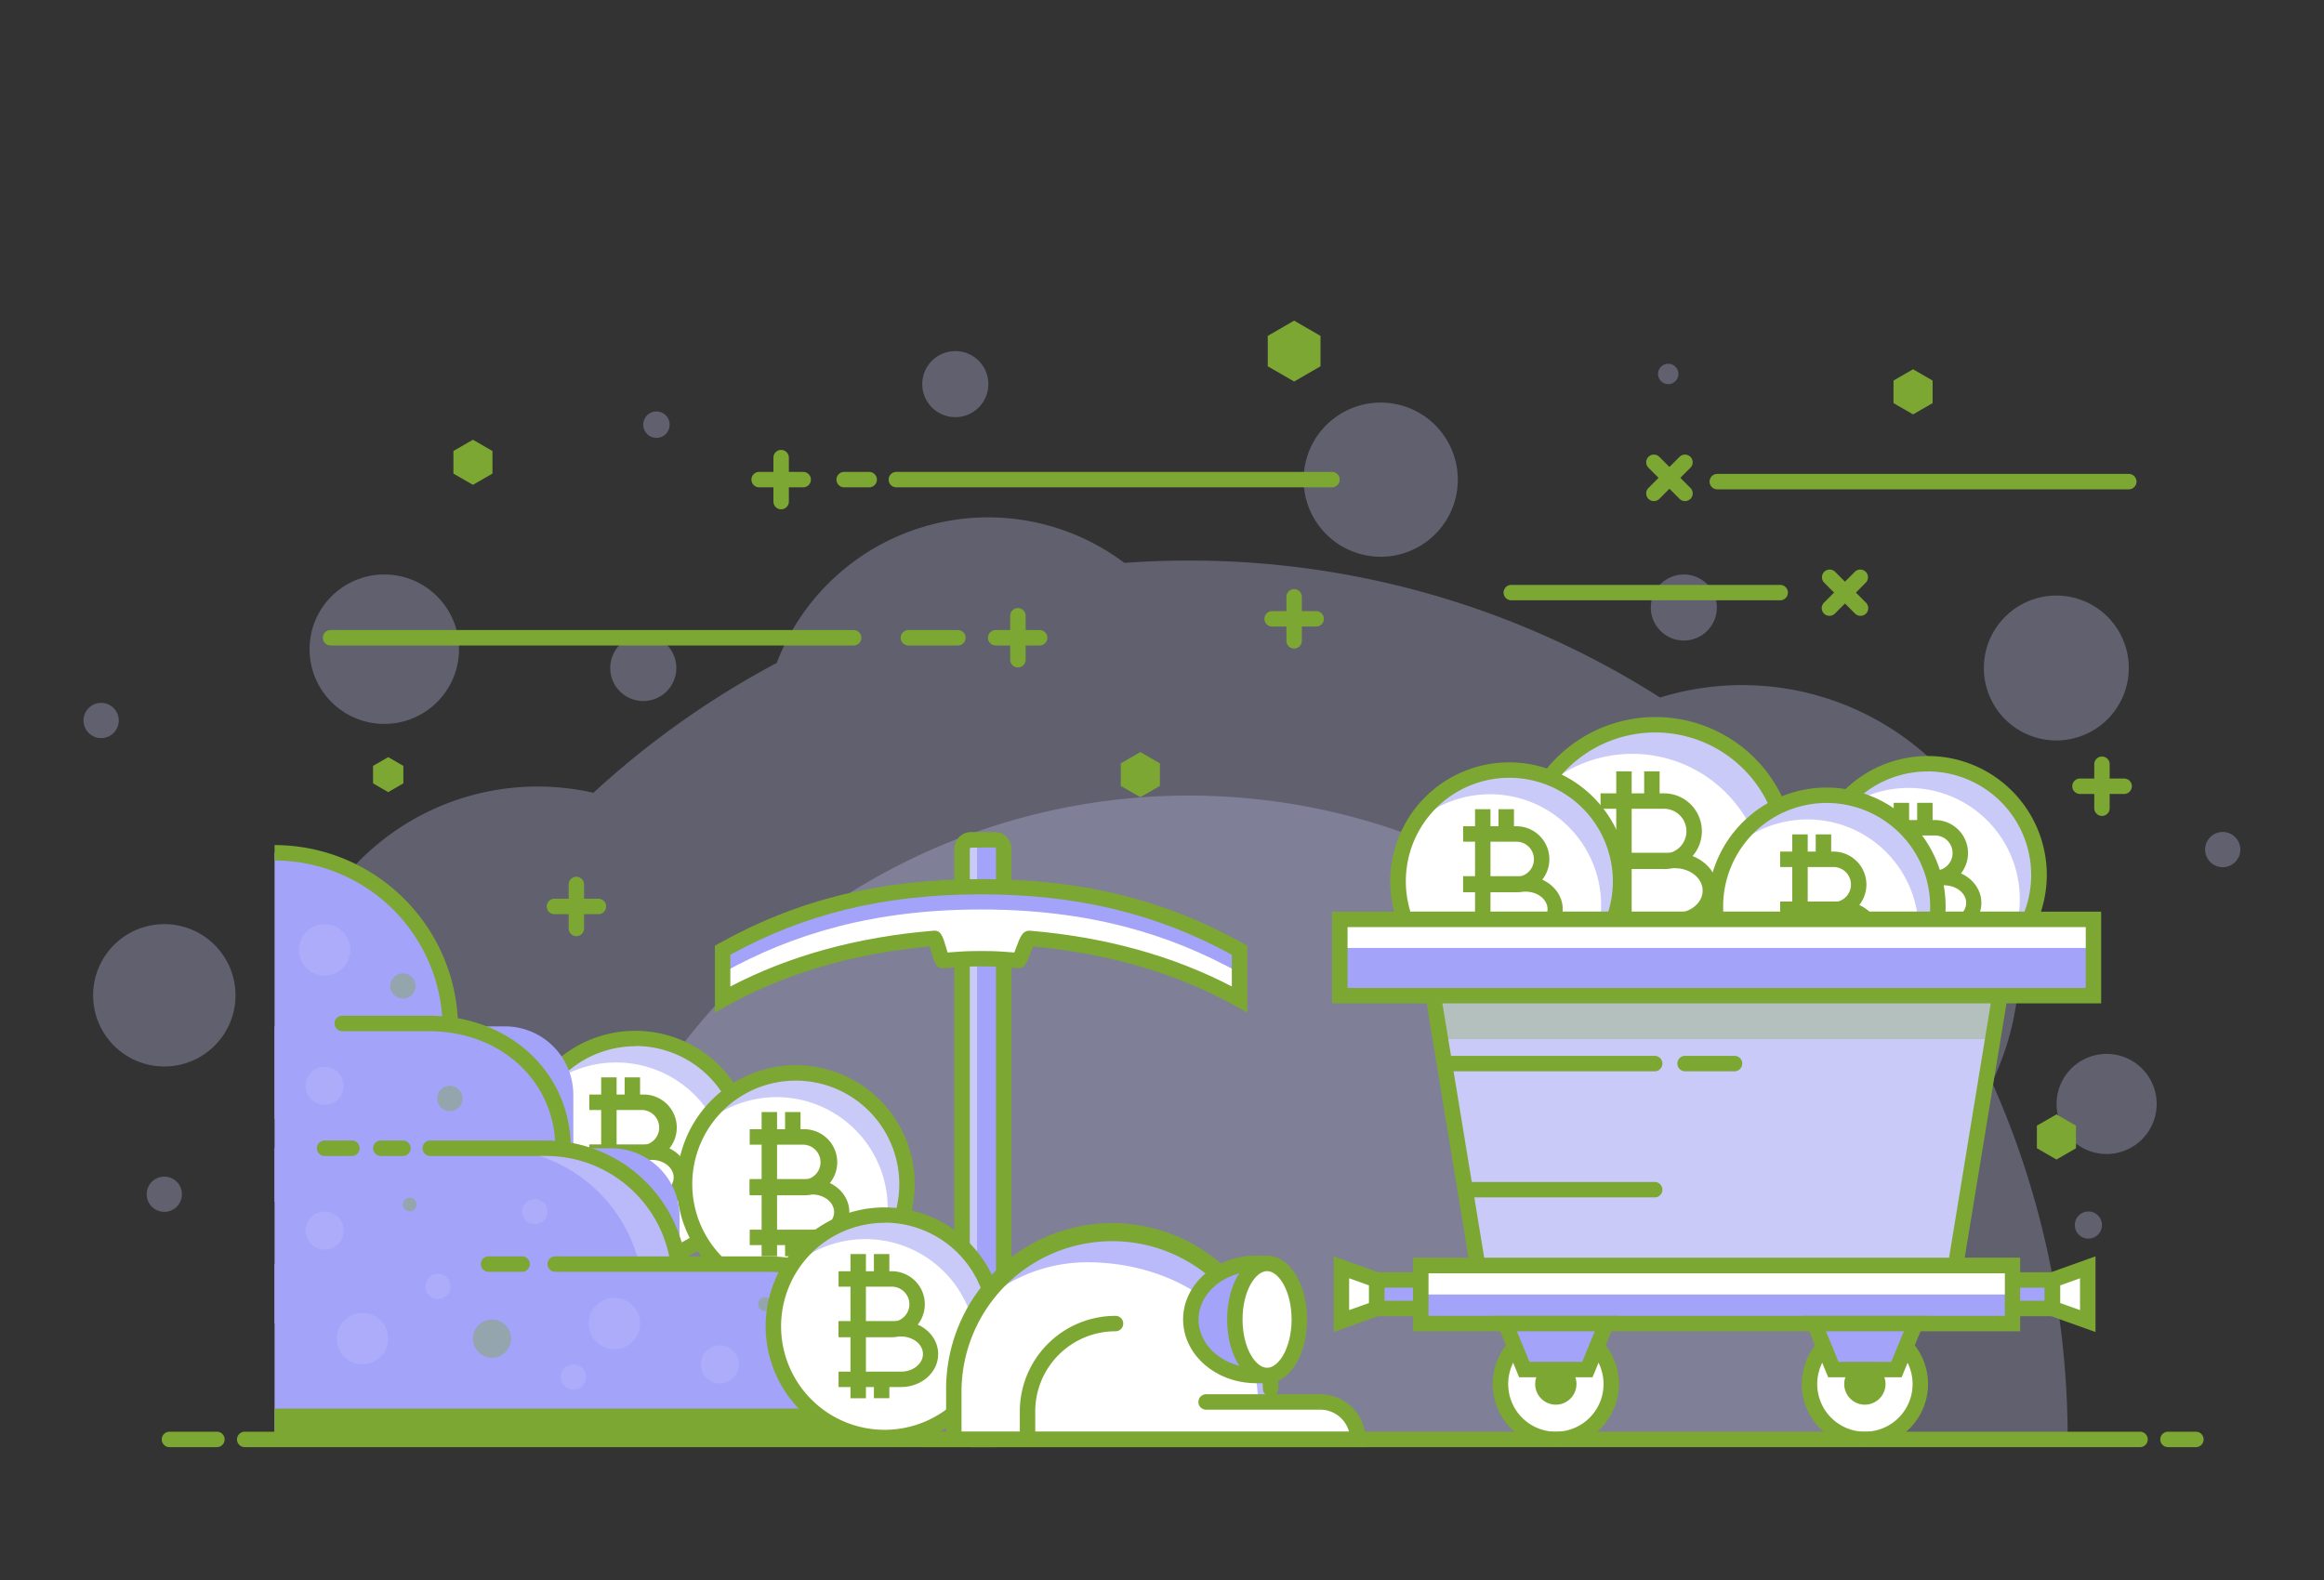 <svg id="Layer_1" data-name="Layer 1" xmlns="http://www.w3.org/2000/svg" viewBox="0 0 500 340"><rect x="0" y="0" width="500" height="340" fill="#333333" stroke="none"/><defs><style>.cls-1{opacity:0.3;}.cls-2{fill:#cacaf9;}.cls-3{fill:#fff;}.cls-4{fill:#7da733;}.cls-5{fill:#a3a3fa;}.cls-6{fill:#babafb;}.cls-7{opacity:0.39;}</style></defs><g class="cls-1"><path class="cls-2" d="M444.85,309.75a188.36,188.36,0,0,0-16.28-76.85,59.64,59.64,0,0,0-71.41-82.8,188.25,188.25,0,0,0-101.43-29.47q-7,0-13.82.5a48.71,48.71,0,0,0-74.8,21.52,190,190,0,0,0-39.44,27.95,54,54,0,0,0-66,52.65,53.76,53.76,0,0,0,12.24,34.23,189,189,0,0,0-7.32,52.27Z"/></g><g class="cls-1"><path class="cls-2" d="M393.11,309.75a137.38,137.38,0,1,0-274.75,0Z"/></g><g class="cls-1"><path class="cls-2" d="M464,237.56a10.77,10.77,0,1,1-10.77-10.77A10.77,10.77,0,0,1,464,237.56Z"/></g><g class="cls-1"><circle class="cls-2" cx="297.04" cy="103.21" r="16.59" transform="translate(128.14 368.46) rotate(-76.67)"/></g><g class="cls-1"><path class="cls-2" d="M145.51,143.75a7.11,7.11,0,1,1-7.1-7.11A7.11,7.11,0,0,1,145.51,143.75Z"/></g><g class="cls-1"><circle class="cls-2" cx="362.27" cy="130.73" r="7.11"/></g><g class="cls-1"><path class="cls-2" d="M212.64,82.66a7.11,7.11,0,1,1-7.1-7.11A7.1,7.1,0,0,1,212.64,82.66Z"/></g><g class="cls-1"><path class="cls-2" d="M452.23,263.61a2.92,2.92,0,1,1-2.92-2.91A2.92,2.92,0,0,1,452.23,263.61Z"/></g><g class="cls-1"><path class="cls-2" d="M361.1,80.47a2.19,2.19,0,1,1-2.19-2.19A2.19,2.19,0,0,1,361.1,80.47Z"/></g><g class="cls-1"><circle class="cls-2" cx="141.23" cy="91.38" r="2.85"/></g><g class="cls-1"><path class="cls-2" d="M25.55,155.05a3.79,3.79,0,1,1-3.79-3.8A3.79,3.79,0,0,1,25.55,155.05Z"/></g><g class="cls-1"><path class="cls-2" d="M482,182.83a3.79,3.79,0,1,1-3.79-3.8A3.79,3.79,0,0,1,482,182.83Z"/></g><g class="cls-1"><circle class="cls-2" cx="82.68" cy="139.7" r="16.08"/></g><g class="cls-1"><path class="cls-2" d="M39.14,257a3.79,3.79,0,1,1-3.79-3.8A3.79,3.79,0,0,1,39.14,257Z"/></g><g class="cls-1"><path class="cls-2" d="M458,143.75a15.59,15.59,0,1,1-15.58-15.59A15.58,15.58,0,0,1,458,143.75Z"/></g><g class="cls-1"><circle class="cls-2" cx="35.35" cy="214.18" r="15.32"/></g><circle class="cls-3" cx="136.69" cy="247.36" r="23.93" transform="translate(-135.54 323.26) rotate(-76.65)"/><path class="cls-2" d="M136.69,223.43a23.89,23.89,0,0,0-20.6,11.79,23.9,23.9,0,0,1,37,29.56,23.91,23.91,0,0,0-16.37-41.35Z"/><path class="cls-4" d="M138.23,249.75H126.78v-3.32h11.45a3.79,3.79,0,0,0,0-7.57H126.78v-3.32h11.45a7.11,7.11,0,1,1,0,14.21Z"/><path class="cls-4" d="M140.21,260.47H126.78v-3.32h13.43c2.61,0,4.73-1.7,4.73-3.78s-2.12-3.78-4.73-3.78H126.78v-3.33h13.43c4.44,0,8,3.19,8,7.11S144.65,260.47,140.21,260.47Z"/><rect class="cls-4" x="129.34" y="231.84" width="3.32" height="31.03"/><rect class="cls-4" x="134.39" y="231.84" width="3.32" height="5.36"/><rect class="cls-4" x="134.39" y="258.81" width="3.32" height="4.06"/><path class="cls-4" d="M136.69,273a25.59,25.59,0,1,1,25.59-25.59A25.62,25.62,0,0,1,136.69,273Zm0-47.86A22.27,22.27,0,1,0,159,247.36,22.29,22.29,0,0,0,136.69,225.09Z"/><path class="cls-3" d="M384.69,184.49A28.53,28.53,0,1,1,356.17,156,28.53,28.53,0,0,1,384.69,184.49Z"/><path class="cls-2" d="M356.17,156A28.48,28.48,0,0,0,331.61,170a28.49,28.49,0,0,1,44.07,35.24A28.5,28.5,0,0,0,356.17,156Z"/><path class="cls-4" d="M358,187H344.35V183.7H358a4.83,4.83,0,0,0,0-9.66H344.35v-3.32H358a8.15,8.15,0,0,1,0,16.3Z"/><path class="cls-4" d="M360.37,199.8h-16v-3.32h16c3.28,0,5.95-2.16,5.95-4.83s-2.67-4.82-5.95-4.82h-16V183.5h16c5.11,0,9.27,3.66,9.27,8.15S365.48,199.8,360.37,199.8Z"/><rect class="cls-4" x="347.73" y="165.99" width="3.32" height="36.99"/><rect class="cls-4" x="353.74" y="165.99" width="3.32" height="6.39"/><rect class="cls-4" x="353.74" y="198.14" width="3.32" height="4.84"/><path class="cls-4" d="M356.17,214.68a30.19,30.19,0,1,1,30.19-30.19A30.23,30.23,0,0,1,356.17,214.68Zm0-57.06A26.87,26.87,0,1,0,383,184.49,26.9,26.9,0,0,0,356.17,157.62Z"/><circle class="cls-3" cx="324.7" cy="189.64" r="23.93" transform="matrix(0.23, -0.97, 0.97, 0.23, 65.23, 461.8)"/><path class="cls-2" d="M324.7,165.71a23.89,23.89,0,0,0-20.6,11.79,23.9,23.9,0,0,1,37,29.56,23.91,23.91,0,0,0-16.37-41.35Z"/><path class="cls-4" d="M326.24,192H314.79v-3.32h11.45a3.78,3.78,0,0,0,0-7.56H314.79v-3.32h11.45a7.1,7.1,0,1,1,0,14.2Z"/><path class="cls-4" d="M328.22,202.75H314.79v-3.32h13.43c2.61,0,4.73-1.69,4.73-3.78s-2.12-3.78-4.73-3.78H314.79v-3.32h13.43c4.44,0,8,3.18,8,7.1S332.66,202.75,328.22,202.75Z"/><rect class="cls-4" x="317.35" y="174.13" width="3.32" height="31.03"/><rect class="cls-4" x="322.4" y="174.13" width="3.32" height="5.36"/><rect class="cls-4" x="322.4" y="201.09" width="3.32" height="4.06"/><path class="cls-4" d="M324.7,215.23a25.59,25.59,0,1,1,25.59-25.59A25.62,25.62,0,0,1,324.7,215.23Zm0-47.86A22.27,22.27,0,1,0,347,189.64,22.29,22.29,0,0,0,324.7,167.37Z"/><circle class="cls-3" cx="414.77" cy="188.28" r="23.93" transform="translate(135.84 548.39) rotate(-76.65)"/><path class="cls-2" d="M414.77,164.35a23.89,23.89,0,0,0-20.6,11.79,23.9,23.9,0,0,1,37,29.56,23.91,23.91,0,0,0-16.37-41.35Z"/><path class="cls-4" d="M416.31,190.67H404.86v-3.32h11.45a3.78,3.78,0,1,0,0-7.56H404.86v-3.32h11.45a7.1,7.1,0,1,1,0,14.2Z"/><path class="cls-4" d="M418.29,201.39H404.86v-3.32h13.43c2.61,0,4.73-1.7,4.73-3.78s-2.12-3.78-4.73-3.78H404.86v-3.32h13.43c4.44,0,8,3.18,8,7.1S422.73,201.39,418.29,201.39Z"/><rect class="cls-4" x="407.42" y="172.76" width="3.32" height="31.03"/><rect class="cls-4" x="412.47" y="172.76" width="3.32" height="5.36"/><rect class="cls-4" x="412.47" y="199.73" width="3.32" height="4.06"/><path class="cls-4" d="M414.77,213.87a25.59,25.59,0,1,1,25.59-25.59A25.62,25.62,0,0,1,414.77,213.87Zm0-47.86A22.27,22.27,0,1,0,437,188.28,22.29,22.29,0,0,0,414.77,166Z"/><circle class="cls-3" cx="392.95" cy="195.06" r="23.93" transform="translate(112.46 532.37) rotate(-76.65)"/><path class="cls-2" d="M393,171.13a23.89,23.89,0,0,0-20.6,11.79,23.9,23.9,0,0,1,37,29.56A23.91,23.91,0,0,0,393,171.13Z"/><path class="cls-4" d="M394.49,197.45H383v-3.32h11.45a3.78,3.78,0,1,0,0-7.56H383v-3.32h11.45a7.1,7.1,0,1,1,0,14.2Z"/><path class="cls-4" d="M396.47,208.17H383v-3.32h13.43c2.61,0,4.73-1.69,4.73-3.78s-2.12-3.78-4.73-3.78H383V194h13.43c4.44,0,8,3.18,8,7.1S400.91,208.17,396.47,208.17Z"/><rect class="cls-4" x="385.6" y="179.55" width="3.32" height="31.03"/><rect class="cls-4" x="390.65" y="179.55" width="3.32" height="5.36"/><rect class="cls-4" x="390.65" y="206.51" width="3.32" height="4.06"/><path class="cls-4" d="M393,220.65a25.59,25.59,0,1,1,25.59-25.59A25.62,25.62,0,0,1,393,220.65Zm0-47.86a22.27,22.27,0,1,0,22.27,22.27A22.29,22.29,0,0,0,393,172.79Z"/><circle class="cls-3" cx="171.21" cy="254.81" r="23.93" transform="translate(-116.24 362.58) rotate(-76.65)"/><path class="cls-2" d="M171.21,230.88a23.9,23.9,0,0,0-20.6,11.8,23.9,23.9,0,0,1,37,29.56,23.91,23.91,0,0,0-16.37-41.36Z"/><path class="cls-4" d="M172.75,257.21H161.3v-3.33h11.45a3.78,3.78,0,0,0,0-7.56H161.3V243h11.45a7.11,7.11,0,1,1,0,14.21Z"/><path class="cls-4" d="M174.74,267.93H161.3v-3.32h13.44c2.6,0,4.72-1.7,4.72-3.78s-2.12-3.79-4.72-3.79H161.3v-3.32h13.44c4.43,0,8,3.19,8,7.11S179.17,267.93,174.74,267.93Z"/><rect class="cls-4" x="163.86" y="239.3" width="3.32" height="31.03"/><rect class="cls-4" x="168.91" y="239.3" width="3.32" height="5.36"/><rect class="cls-4" x="168.91" y="266.27" width="3.32" height="4.06"/><path class="cls-4" d="M171.21,280.4a25.59,25.59,0,1,1,25.59-25.59A25.61,25.61,0,0,1,171.21,280.4Zm0-47.86a22.27,22.27,0,1,0,22.27,22.27A22.29,22.29,0,0,0,171.21,232.54Z"/><path class="cls-4" d="M128.75,196.72h-9.46a1.66,1.66,0,0,1,0-3.32h9.46a1.66,1.66,0,0,1,0,3.32Z"/><path class="cls-4" d="M124,201.45a1.66,1.66,0,0,1-1.66-1.66v-9.46a1.66,1.66,0,1,1,3.32,0v9.46A1.66,1.66,0,0,1,124,201.45Z"/><path class="cls-4" d="M457,170.85H447.5a1.66,1.66,0,0,1,0-3.32H457a1.66,1.66,0,1,1,0,3.32Z"/><path class="cls-4" d="M452.23,175.58a1.67,1.67,0,0,1-1.66-1.66v-9.46a1.66,1.66,0,1,1,3.32,0v9.46A1.66,1.66,0,0,1,452.23,175.58Z"/><path class="cls-4" d="M283.16,134.83H273.7a1.66,1.66,0,0,1,0-3.32h9.46a1.66,1.66,0,0,1,0,3.32Z"/><path class="cls-4" d="M278.43,139.56a1.66,1.66,0,0,1-1.66-1.66v-9.46a1.66,1.66,0,1,1,3.32,0v9.46A1.67,1.67,0,0,1,278.43,139.56Z"/><path class="cls-4" d="M393.59,132.52a1.66,1.66,0,0,1-1.17-2.83l6.69-6.69a1.66,1.66,0,0,1,2.35,2.34l-6.69,6.7A1.68,1.68,0,0,1,393.59,132.52Z"/><path class="cls-4" d="M400.28,132.52a1.66,1.66,0,0,1-1.17-.48l-6.69-6.7a1.66,1.66,0,0,1,2.35-2.34l6.69,6.69a1.66,1.66,0,0,1,0,2.35A1.68,1.68,0,0,1,400.28,132.52Z"/><polygon class="cls-4" points="241.14 164.26 245.34 161.84 249.55 164.26 249.55 169.12 245.34 171.55 241.14 169.12 241.14 164.26"/><polygon class="cls-4" points="97.55 97.05 101.75 94.63 105.95 97.05 105.95 101.91 101.75 104.33 97.55 101.91 97.55 97.05"/><polygon class="cls-4" points="407.38 81.89 411.59 79.46 415.79 81.89 415.79 86.75 411.59 89.17 407.38 86.75 407.38 81.89"/><polygon class="cls-4" points="438.23 242.23 442.44 239.81 446.64 242.23 446.64 247.09 442.44 249.52 438.23 247.09 438.23 242.23"/><polygon class="cls-4" points="272.75 72.28 278.43 69 284.1 72.28 284.1 78.82 278.43 82.1 272.75 78.82 272.75 72.28"/><path class="cls-4" d="M286.57,104.87H192.85a1.66,1.66,0,1,1,0-3.32h93.72a1.66,1.66,0,1,1,0,3.32Z"/><path class="cls-4" d="M187,104.87h-5.38a1.66,1.66,0,1,1,0-3.32H187a1.66,1.66,0,1,1,0,3.32Z"/><path class="cls-4" d="M172.8,104.87h-9.47a1.66,1.66,0,0,1,0-3.32h9.47a1.66,1.66,0,1,1,0,3.32Z"/><path class="cls-4" d="M168.06,109.6a1.66,1.66,0,0,1-1.66-1.66V98.48a1.66,1.66,0,1,1,3.32,0v9.46A1.66,1.66,0,0,1,168.06,109.6Z"/><path class="cls-4" d="M223.68,138.9h-9.46a1.66,1.66,0,1,1,0-3.32h9.46a1.66,1.66,0,0,1,0,3.32Z"/><path class="cls-4" d="M219,143.63a1.66,1.66,0,0,1-1.66-1.66v-9.46a1.66,1.66,0,0,1,3.32,0V142A1.66,1.66,0,0,1,219,143.63Z"/><path class="cls-4" d="M362.52,107.83a1.64,1.64,0,0,1-1.17-.48l-6.69-6.7A1.65,1.65,0,0,1,357,98.31l6.69,6.69a1.66,1.66,0,0,1,0,2.35A1.64,1.64,0,0,1,362.52,107.83Z"/><path class="cls-4" d="M355.83,107.83a1.64,1.64,0,0,1-1.17-.48,1.66,1.66,0,0,1,0-2.35l6.69-6.69a1.65,1.65,0,0,1,2.34,2.34l-6.69,6.7A1.64,1.64,0,0,1,355.83,107.83Z"/><path class="cls-4" d="M383,129.18H325.15a1.66,1.66,0,1,1,0-3.32H383a1.66,1.66,0,1,1,0,3.32Z"/><path class="cls-4" d="M183.66,138.9H71.12a1.66,1.66,0,0,1,0-3.32H183.66a1.66,1.66,0,1,1,0,3.32Z"/><path class="cls-4" d="M458,105.3H369.47a1.66,1.66,0,0,1,0-3.32H458a1.66,1.66,0,1,1,0,3.32Z"/><path class="cls-4" d="M206.09,138.9H195.44a1.66,1.66,0,0,1,0-3.32h10.65a1.66,1.66,0,1,1,0,3.32Z"/><polygon class="cls-4" points="80.26 164.81 83.52 162.93 86.78 164.81 86.78 168.57 83.52 170.46 80.26 168.57 80.26 164.81"/><rect class="cls-5" x="206.95" y="180.71" width="8.95" height="129.03" rx="0.87"/><path class="cls-2" d="M210.21,308.32V182.14a1.43,1.43,0,0,1,1.43-1.43h-3.26a1.43,1.43,0,0,0-1.43,1.43V308.32a1.43,1.43,0,0,0,1.43,1.43h3.26A1.43,1.43,0,0,1,210.21,308.32Z"/><path class="cls-4" d="M214,311.41h-5.08a3.61,3.61,0,0,1-3.6-3.6V182.65a3.61,3.61,0,0,1,3.6-3.6H214a3.6,3.6,0,0,1,3.6,3.6V307.81A3.6,3.6,0,0,1,214,311.41Zm-5.08-129a.28.28,0,0,0-.27.28V307.81a.28.28,0,0,0,.27.28H214a.28.28,0,0,0,.28-.28V182.65a.28.28,0,0,0-.28-.28Z"/><path class="cls-3" d="M266.68,204.47c-15.08-8.43-32.6-13.64-55.61-13.64s-40.52,5.21-55.6,13.64v10.59c12.34-6.9,27.43-11.65,45.53-13.14.45,0,1.43,4.81,1.89,4.78,3.57-.26,4.48-.4,8.18-.4s4.46.13,8,.38c.64,0,1.79-4.79,2.43-4.73,18,1.52,32.94,6.25,45.22,13.11Z"/><path class="cls-5" d="M211.07,190.83c-23,0-40.52,5.21-55.6,13.64v4.89c15.08-8.43,32.59-13.65,55.6-13.65s40.53,5.22,55.61,13.65v-4.89C251.6,196,234.08,190.83,211.07,190.83Z"/><path class="cls-4" d="M153.81,217.89V203.5l.85-.47c16.91-9.46,34.83-13.86,56.41-13.86s39.5,4.4,56.42,13.86l.85.47v14.39l-2.47-1.38c-12.54-7-27.21-11.32-43.6-12.83-.16.39-.34.87-.47,1.21-.77,2.07-1.28,3.57-2.88,3.45l-1.78-.13c-2.14-.17-3.21-.25-6.07-.25s-4.07.09-6.3.26l-1.76.13c-1.58.13-2-1.27-2.66-3.57-.1-.33-.22-.75-.34-1.11-16.45,1.5-31.16,5.81-43.73,12.84Zm67.6-17.61h.19c16.19,1.37,30.78,5.4,43.42,12v-6.83c-16.15-8.84-33.32-13-53.95-13s-37.79,4.12-53.94,13v6.83c12.71-6.63,27.41-10.67,43.73-12,1.58-.15,2,1.26,2.67,3.56.11.34.23.76.35,1.13l.64-.05c2.24-.17,3.47-.27,6.55-.27s4.17.09,6.32.26l.83.06c.16-.39.34-.88.47-1.23C219.43,201.74,220,200.28,221.41,200.28Z"/><path class="cls-5" d="M59.07,220.86h49.55a14.73,14.73,0,0,1,14.73,14.73v23a0,0,0,0,1,0,0H59.07a0,0,0,0,1,0,0V220.86A0,0,0,0,1,59.07,220.86Z"/><path class="cls-5" d="M96.9,240.83H59.07V183.51h0A37.83,37.83,0,0,1,96.9,221.34Z"/><path class="cls-5" d="M59.07,247.09h72.41a14.73,14.73,0,0,1,14.73,14.73v23a0,0,0,0,1,0,0H59.07a0,0,0,0,1,0,0V247.09A0,0,0,0,1,59.07,247.09Z"/><path class="cls-6" d="M113.6,247.09h-7.75a32.61,32.61,0,0,1,32.61,32.61v5.11h7.75V279.7A32.61,32.61,0,0,0,113.6,247.09Z"/><path class="cls-5" d="M59.07,272H179.48a14.73,14.73,0,0,1,14.73,14.73v23a0,0,0,0,1,0,0H59.07a0,0,0,0,1,0,0V272A0,0,0,0,1,59.07,272Z"/><path class="cls-4" d="M59.07,303.1v6.65H194.21v-5.12c0-.52-.05-1-.07-1.53Z"/><path class="cls-4" d="M121.14,248.75a1.66,1.66,0,0,1-1.66-1.66c0-14.36-11.7-25.19-27.2-25.19H73.51a1.67,1.67,0,0,1,0-3.33H92.28c17.4,0,30.52,12.26,30.52,28.52A1.67,1.67,0,0,1,121.14,248.75Z"/><path class="cls-4" d="M98.56,221.34H95.24a36.22,36.22,0,0,0-36.17-36.17v-3.32A39.54,39.54,0,0,1,98.56,221.34Z"/><path class="cls-4" d="M145.83,272.94a1.65,1.65,0,0,1-1.63-1.39,27.08,27.08,0,0,0-26.85-22.8H92.57a1.66,1.66,0,0,1,0-3.32h24.78A30.39,30.39,0,0,1,147.48,271a1.67,1.67,0,0,1-1.38,1.9A1.23,1.23,0,0,1,145.83,272.94Z"/><path class="cls-4" d="M86.7,248.75H81.93a1.66,1.66,0,0,1,0-3.32H86.7a1.66,1.66,0,0,1,0,3.32Z"/><path class="cls-4" d="M75.72,248.75H69.84a1.66,1.66,0,0,1,0-3.32h5.88a1.66,1.66,0,0,1,0,3.32Z"/><path class="cls-4" d="M194.21,311.41a1.67,1.67,0,0,1-1.66-1.66v-8.87a27.23,27.23,0,0,0-27.2-27.2H119.46a1.66,1.66,0,1,1,0-3.32h45.89a30.55,30.55,0,0,1,30.52,30.52v8.87A1.66,1.66,0,0,1,194.21,311.41Z"/><path class="cls-4" d="M112.33,273.68h-7.22a1.66,1.66,0,1,1,0-3.32h7.22a1.66,1.66,0,1,1,0,3.32Z"/><g class="cls-7"><circle class="cls-6" cx="77.98" cy="288.06" r="5.53"/></g><g class="cls-7"><circle class="cls-6" cx="69.84" cy="204.4" r="5.53"/></g><g class="cls-7"><circle class="cls-6" cx="132.18" cy="284.81" r="5.53"/></g><g class="cls-7"><circle class="cls-4" cx="105.85" cy="288.06" r="4.1"/></g><g class="cls-7"><circle class="cls-6" cx="69.84" cy="264.8" r="4.1"/></g><g class="cls-7"><circle class="cls-6" cx="154.86" cy="293.6" r="4.1"/></g><g class="cls-7"><circle class="cls-6" cx="69.84" cy="233.66" r="4.1"/></g><g class="cls-7"><circle class="cls-6" cx="94.22" cy="276.82" r="2.72"/></g><g class="cls-7"><circle class="cls-4" cx="179.58" cy="293.6" r="2.72"/></g><g class="cls-7"><path class="cls-4" d="M99.5,236.38a2.72,2.72,0,1,1-2.72-2.72A2.72,2.72,0,0,1,99.5,236.38Z"/></g><g class="cls-7"><circle class="cls-4" cx="86.69" cy="212.17" r="2.72"/></g><g class="cls-7"><circle class="cls-4" cx="164.57" cy="280.64" r="1.47"/></g><g class="cls-7"><path class="cls-4" d="M89.63,259.18a1.47,1.47,0,1,1-1.47-1.46A1.47,1.47,0,0,1,89.63,259.18Z"/></g><g class="cls-7"><path class="cls-6" d="M126.07,296.32a2.72,2.72,0,1,1-2.72-2.72A2.72,2.72,0,0,1,126.07,296.32Z"/></g><g class="cls-7"><path class="cls-6" d="M117.77,260.74a2.72,2.72,0,1,1-2.72-2.72A2.72,2.72,0,0,1,117.77,260.74Z"/></g><circle class="cls-3" cx="190.32" cy="285.37" r="23.93" transform="translate(-131.27 404.68) rotate(-76.65)"/><path class="cls-2" d="M190.32,261.44a23.9,23.9,0,0,0-20.6,11.79,23.9,23.9,0,0,1,37,29.56,23.91,23.91,0,0,0-16.37-41.35Z"/><path class="cls-4" d="M191.87,287.76H180.41v-3.32h11.46a3.78,3.78,0,0,0,0-7.56H180.41v-3.32h11.46a7.1,7.1,0,0,1,0,14.2Z"/><path class="cls-4" d="M193.85,298.48H180.41v-3.32h13.44c2.6,0,4.72-1.69,4.72-3.78s-2.12-3.78-4.72-3.78H180.41v-3.32h13.44c4.43,0,8,3.18,8,7.1S198.28,298.48,193.85,298.48Z"/><rect class="cls-4" x="182.98" y="269.86" width="3.32" height="31.03"/><rect class="cls-4" x="188.02" y="269.86" width="3.32" height="5.36"/><rect class="cls-4" x="188.02" y="296.82" width="3.32" height="4.06"/><path class="cls-4" d="M190.32,311a25.59,25.59,0,1,1,25.59-25.59A25.62,25.62,0,0,1,190.32,311Zm0-47.86a22.27,22.27,0,1,0,22.27,22.27A22.29,22.29,0,0,0,190.32,263.1Z"/><rect class="cls-5" x="296.18" y="275.43" width="13.23" height="6.14"/><path class="cls-4" d="M311.07,283.23H294.52v-9.46h16.55Zm-13.23-3.32h9.9v-2.82h-9.9Z"/><polygon class="cls-3" points="288.6 284.28 296.18 281.57 296.18 275.43 288.6 272.71 288.6 284.28"/><path class="cls-4" d="M286.94,286.64V270.35l10.9,3.91v8.48Zm3.32-11.57v6.85l4.26-1.52v-3.8Z"/><rect class="cls-5" x="428.37" y="275.43" width="13.23" height="6.14" transform="translate(869.96 557) rotate(180)"/><path class="cls-4" d="M443.25,283.23H426.71v-9.46h16.54ZM430,279.91h9.9v-2.82H430Z"/><polygon class="cls-3" points="449.18 284.28 441.59 281.57 441.59 275.43 449.18 272.71 449.18 284.28"/><path class="cls-4" d="M450.84,286.64l-10.91-3.9v-8.48l10.91-3.91Zm-7.59-6.24,4.26,1.52v-6.85l-4.26,1.53Z"/><path class="cls-3" d="M346.65,297.83a11.92,11.92,0,1,1-11.92-11.92A11.92,11.92,0,0,1,346.65,297.83Z"/><path class="cls-4" d="M339.17,297.83a4.44,4.44,0,1,1-4.44-4.44A4.43,4.43,0,0,1,339.17,297.83Z"/><path class="cls-4" d="M334.74,311.41a13.58,13.58,0,1,1,13.57-13.58A13.6,13.6,0,0,1,334.74,311.41Zm0-23.84A10.26,10.26,0,1,0,345,297.83,10.27,10.27,0,0,0,334.74,287.57Z"/><path class="cls-3" d="M413.15,297.83a11.92,11.92,0,1,1-11.92-11.92A11.92,11.92,0,0,1,413.15,297.83Z"/><path class="cls-4" d="M405.66,297.83a4.44,4.44,0,1,1-4.43-4.44A4.43,4.43,0,0,1,405.66,297.83Z"/><path class="cls-4" d="M401.23,311.41a13.58,13.58,0,1,1,13.58-13.58A13.6,13.6,0,0,1,401.23,311.41Zm0-23.84a10.26,10.26,0,1,0,10.26,10.26A10.27,10.27,0,0,0,401.23,287.57Z"/><polygon class="cls-2" points="419.4 280.44 319.25 280.44 305.68 197.84 432.98 197.84 419.4 280.44"/><g class="cls-1"><polygon class="cls-4" points="428.74 223.62 432.98 197.84 305.68 197.84 309.91 223.62 428.74 223.62"/></g><path class="cls-4" d="M420.82,282.1h-103l-14.12-85.92H434.93Zm-100.16-3.32H418l13-79.28H307.63Z"/><rect class="cls-5" x="288.26" y="197.84" width="162.14" height="16.41"/><rect class="cls-3" x="288.26" y="197.84" width="162.14" height="6.15"/><path class="cls-4" d="M452.06,215.91H286.59V196.18H452.06Zm-162.14-3.32H448.74V199.5H289.92Z"/><rect class="cls-5" x="305.68" y="272.3" width="127.3" height="12.52"/><rect class="cls-3" x="305.68" y="272.3" width="127.3" height="6.26"/><path class="cls-4" d="M434.63,286.48H304V270.64H434.63Zm-127.29-3.32h124V274h-124Z"/><path class="cls-4" d="M356,230.53H312.12a1.66,1.66,0,0,1,0-3.32H356a1.66,1.66,0,0,1,0,3.32Z"/><path class="cls-4" d="M356,257.67H315.23a1.66,1.66,0,0,1,0-3.32H356a1.66,1.66,0,0,1,0,3.32Z"/><path class="cls-4" d="M373.18,230.53H362.54a1.66,1.66,0,0,1,0-3.32h10.64a1.66,1.66,0,0,1,0,3.32Z"/><polygon class="cls-5" points="341.52 294.72 327.95 294.72 323.88 284.82 345.59 284.82 341.52 294.72"/><path class="cls-4" d="M342.63,296.38H326.84l-5.44-13.22h26.67Zm-13.57-3.32h11.35l2.7-6.58H326.36Z"/><polygon class="cls-5" points="408.01 294.72 394.44 294.72 390.37 284.82 412.08 284.82 408.01 294.72"/><path class="cls-4" d="M409.13,296.38h-15.8l-5.44-13.22h26.67Zm-13.57-3.32H406.9l2.71-6.58H392.85Z"/><path class="cls-3" d="M284.06,301.69h-10.7v-2.75a34.07,34.07,0,0,0-34.07-34.07h0a34.07,34.07,0,0,0-34.07,34.07V309l-6.65.72h93.55A8.06,8.06,0,0,0,284.06,301.69Z"/><path class="cls-6" d="M273.36,301.69v-2.75a34.07,34.07,0,0,0-34.07-34.07h0a34,34,0,0,0-29,16.33,34,34,0,0,1,23.64-9.57h0c18.82,0,36.7,11.19,36.7,30Z"/><polygon class="cls-6" points="199.8 309.61 198.57 309.75 199.8 309.75 199.8 309.61"/><path class="cls-4" d="M293.78,311.41H198.57a1.66,1.66,0,1,1,0-3.32h91.67a6.41,6.41,0,0,0-6.18-4.74H259.49a1.66,1.66,0,1,1,0-3.32h24.57a9.73,9.73,0,0,1,9.72,9.72Z"/><path class="cls-4" d="M205.21,311.41a1.67,1.67,0,0,1-1.66-1.66V298.94a35.74,35.74,0,0,1,71.48,0,1.67,1.67,0,0,1-3.33,0,32.42,32.42,0,0,0-64.83,0v10.81A1.66,1.66,0,0,1,205.21,311.41Z"/><path class="cls-4" d="M221.07,311.41a1.66,1.66,0,0,1-1.66-1.66v-6A20.57,20.57,0,0,1,240,283.16a1.66,1.66,0,1,1,0,3.32,17.25,17.25,0,0,0-17.27,17.26v6A1.66,1.66,0,0,1,221.07,311.41Z"/><path class="cls-5" d="M270.24,271.87c-7.75,0-14,5.4-14,12.06s6.29,12.06,14,12.06Z"/><path class="cls-4" d="M271.9,297.65h-1.66c-8.66,0-15.7-6.15-15.7-13.72s7-13.72,15.7-13.72h1.66Zm-3.32-24c-6,.69-10.72,5.05-10.72,10.31s4.68,9.63,10.72,10.31Z"/><path class="cls-3" d="M279.54,283.93c0,6.66-3.1,12.06-6.93,12.06s-6.94-5.4-6.94-12.06,3.11-12.06,6.94-12.06S279.54,277.27,279.54,283.93Z"/><path class="cls-4" d="M272.61,297.65c-4.82,0-8.6-6-8.6-13.72s3.78-13.72,8.6-13.72,8.59,6,8.59,13.72S277.42,297.65,272.61,297.65Zm0-24.12c-2.5,0-5.28,4.27-5.28,10.4s2.78,10.4,5.28,10.4,5.27-4.27,5.27-10.4S275.1,273.53,272.61,273.53Z"/><path class="cls-4" d="M460.42,311.41H52.65a1.66,1.66,0,1,1,0-3.32H460.42a1.66,1.66,0,0,1,0,3.32Z"/><path class="cls-4" d="M472.44,311.41h-6a1.66,1.66,0,0,1,0-3.32h6a1.66,1.66,0,0,1,0,3.32Z"/><path class="cls-4" d="M46.67,311.41H36.46a1.66,1.66,0,1,1,0-3.32H46.67a1.66,1.66,0,0,1,0,3.32Z"/></svg>